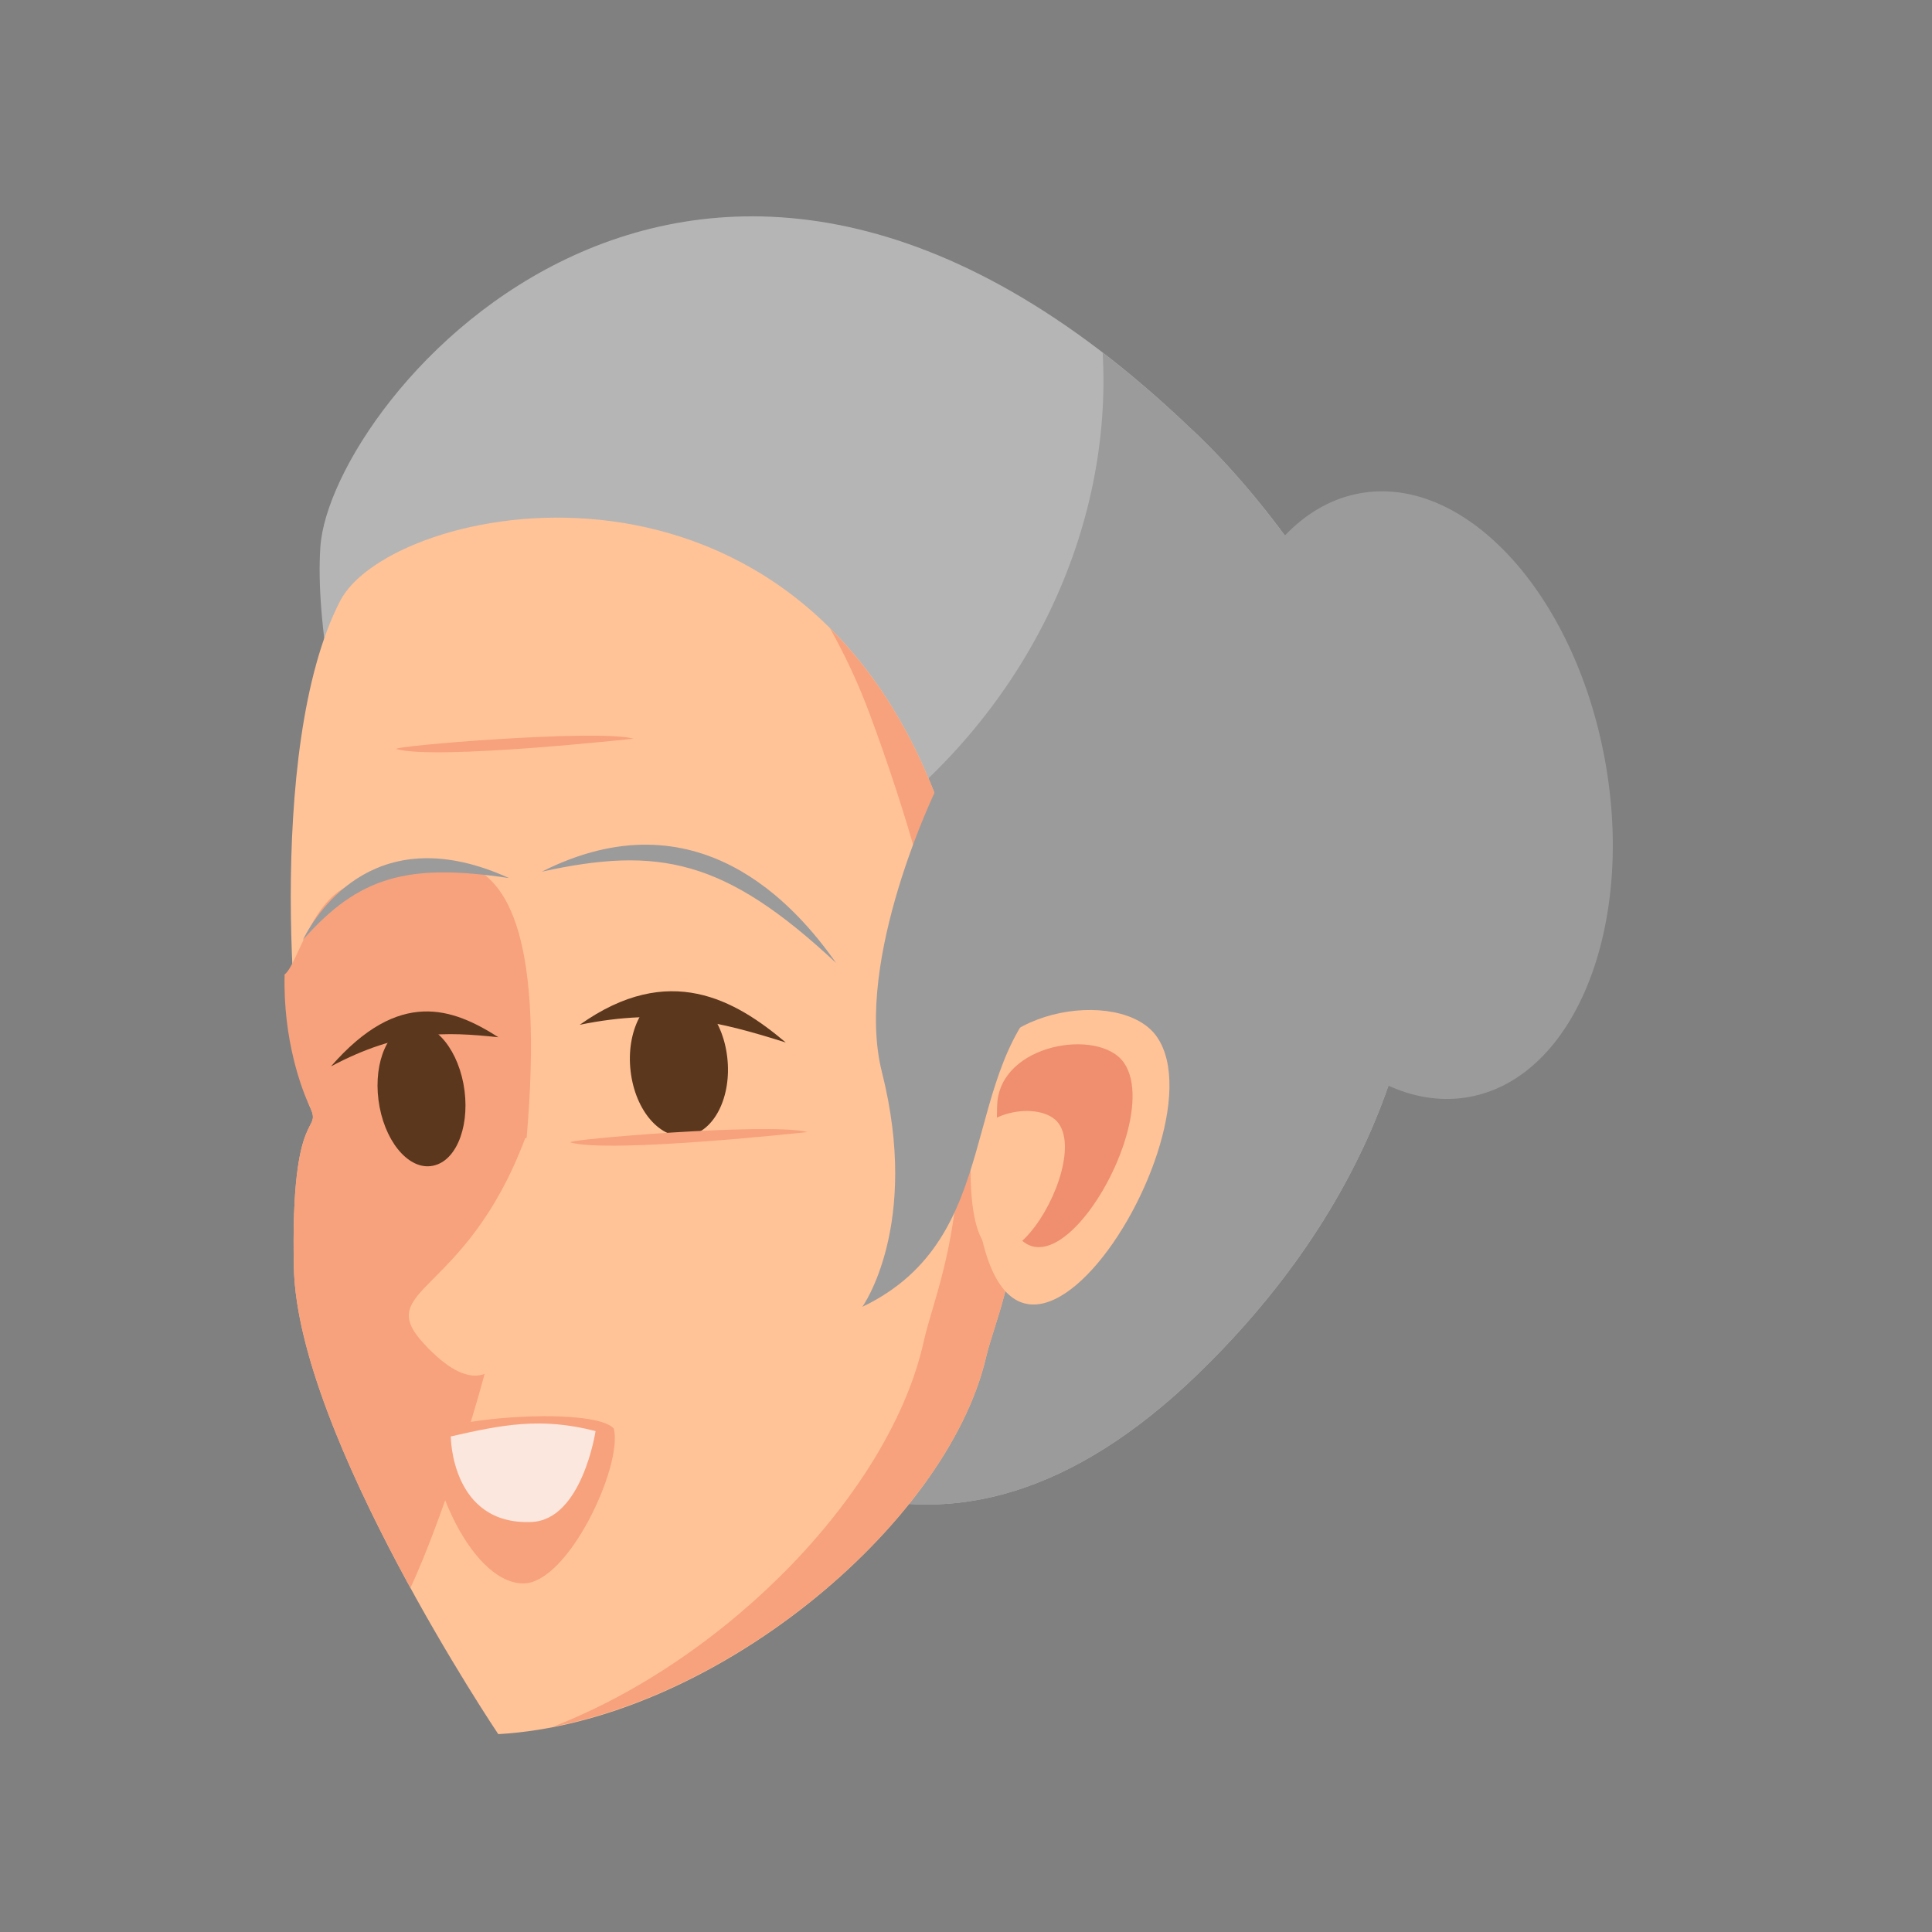 <?xml version="1.0" encoding="utf-8"?>
<!-- Generator: Adobe Illustrator 15.1.0, SVG Export Plug-In . SVG Version: 6.00 Build 0)  -->
<!DOCTYPE svg PUBLIC "-//W3C//DTD SVG 1.1//EN" "http://www.w3.org/Graphics/SVG/1.1/DTD/svg11.dtd">
<svg version="1.1" id="Layer_35" xmlns="http://www.w3.org/2000/svg" xmlns:xlink="http://www.w3.org/1999/xlink" x="0px" y="0px"
	 width="512px" height="512px" viewBox="0 0 512 512" enable-background="new 0 0 512 512" xml:space="preserve">
<rect x="0" y="0" width="512" height="512" fill="#808080" stroke="none"/>
<g>
	<path fill="#B5B5B5" d="M84.898,144.955c2.626-39.063,99.916-156.597,230.541-31.515c0,0,49.116,43.507,59.299,105.641
		c7.128,43.453-8.477,97.832-57.298,145.065C183.48,493.702,79.637,223.103,84.898,144.955z"/>
	<path fill="#9B9B9B" d="M292.218,93.454c2.635,46.092-19.303,94.627-62.199,126.339c-38.094,28.164-84.043,36.592-124.17,26.917
		c36.416,99.443,116.372,209.534,211.592,117.437c48.821-47.233,64.426-101.612,57.298-145.065
		c-10.183-62.134-59.299-105.641-59.299-105.641C307.568,105.917,299.828,99.296,292.218,93.454z"/>
	<path fill="#9B9B9B" d="M424.914,199.254c-8.808-43.998-38.352-74.552-66.009-68.222c-27.641,6.321-42.929,47.144-34.129,91.141
		c8.809,44.022,38.372,74.567,66.021,68.234C418.45,284.078,433.734,243.259,424.914,199.254z"/>
	<path fill="#FFC397" d="M261.333,359.619c-10.481,44.959-73.065,96.756-129.288,99.945c0,0-53.146-79.083-54.16-123.548
		c-0.99-44.476,7.88-35.028,4.107-42.999c-3.813-7.986-12.078-94.827,8.183-133.833c13.289-25.579,118.045-48.191,157.071,49.971
		C286.261,307.283,265.252,342.76,261.333,359.619z"/>
	<path fill="#F7A27C" d="M219.921,166.458c3.887,6.898,7.476,14.451,10.617,22.911c40.074,108.213,18.362,147.376,14.291,165.987
		c-8.707,39.669-51.743,84.137-98.264,102.236c52.013-10.137,105.174-56.859,114.768-97.974
		c3.919-16.859,24.928-52.336-14.087-150.464C240.046,191.055,230.611,177.088,219.921,166.458z"/>
	<path fill="#F7A27C" d="M81.992,293.018c-1.963-4.14-7.021-17.375-6.563-34.792c3.616-2.635,7.308-21.659,19.409-24.302
		c14.834-3.252,58.346-33.524,42.431,88.72c-4.227,32.479-19.482,78.924-28.488,98.137c-14.458-26.34-30.364-60.613-30.896-84.764
		C76.895,291.541,85.765,300.988,81.992,293.018z"/>
	<path fill="#9B9B9B" d="M221.558,255.182c-10.735-15.293-36.735-44.979-77.967-24.184
		C174.528,224.224,192.048,227.615,221.558,255.182z"/>
	<path fill="#FFC397" d="M139.185,301.638c7.613-2.572-0.512,17.961-0.328,27.597c0.188,9.629-1.816,53.26-26.34,27.055
		C98.398,341.173,123.323,343.832,139.185,301.638z"/>
	<path fill="#F7A27C" d="M115.106,379.467c-3.146,8.052,8.702,39.855,23.444,40.159c11.979,0.212,26.584-31.24,24.117-41.031
		C157.873,373.117,122.668,375.24,115.106,379.467z"/>
	<path fill="#FCE7DE" d="M119.46,380.674c13.542-3.091,23.901-5.164,38.372-1.421c0,0-3.556,23.55-16.991,24.09
		C119.522,404.219,119.46,380.674,119.46,380.674z"/>
	<path fill="#5B371E" d="M192.73,280.207c-1.195-10.513-7.958-18.214-15.007-17.195c-7.09,1.031-11.853,10.401-10.6,20.883
		c1.227,10.511,7.937,18.219,15.026,17.151C189.217,300.063,193.953,290.718,192.73,280.207z"/>
	<path fill="#5B371E" d="M208.236,276.272c-13.419-11.325-30.926-21.504-54.598-4.693
		C176.193,266.952,191.032,270.859,208.236,276.272z"/>
	<path fill="#5B371E" d="M122.814,287.205c-1.959-10.259-8.521-17.195-14.654-15.462c-6.12,1.714-9.517,11.428-7.558,21.663
		c1.969,10.245,8.512,17.162,14.647,15.403C121.396,307.116,124.742,297.439,122.814,287.205z"/>
	<path fill="#5B371E" d="M132.082,274.876c-12.037-7.666-26.238-13.083-44.371,7.726
		C106.087,272.848,118.105,273.424,132.082,274.876z"/>
	<path fill="#9B9B9B" d="M80.233,249.122c4.197-8.235,19.974-32.21,54.667-16.422C107.98,228.67,95.061,232.279,80.233,249.122z"/>
	<path fill="#FFC397" d="M257.811,291.185c0.732-23.893,39.383-30.008,48.779-16.414
		C325.987,302.795,254.227,409.373,257.811,291.185z"/>
	<path fill="#EF8F6F" d="M264.254,292.957c0.516-16.472,27.142-20.666,33.609-11.313
		C311.188,300.942,261.729,374.364,264.254,292.957z"/>
	<path fill="#FFC397" d="M257.274,305.676c0.372-11.428,18.865-14.352,23.345-7.854
		C289.898,311.228,255.532,362.243,257.274,305.676z"/>
	<path fill="#9B9B9B" d="M228.534,346.318c38.588-18.477,24.739-62.596,50.997-85.027l-31.352-52.316
		c0,0-22.023,45.138-14.464,75.131C243.982,324.832,228.534,346.318,228.534,346.318z"/>
	<path fill="#F7A27C" d="M105.12,198.523c-2.659-0.736,53.297-5.401,62.763-2.766C167.882,195.757,115.773,201.471,105.12,198.523z"
		/>
	<path fill="#F7A27C" d="M151.239,302.776c-2.659-0.735,53.297-5.401,62.763-2.766C214.001,300.011,161.892,305.725,151.239,302.776
		z"/>
</g>
</svg>
